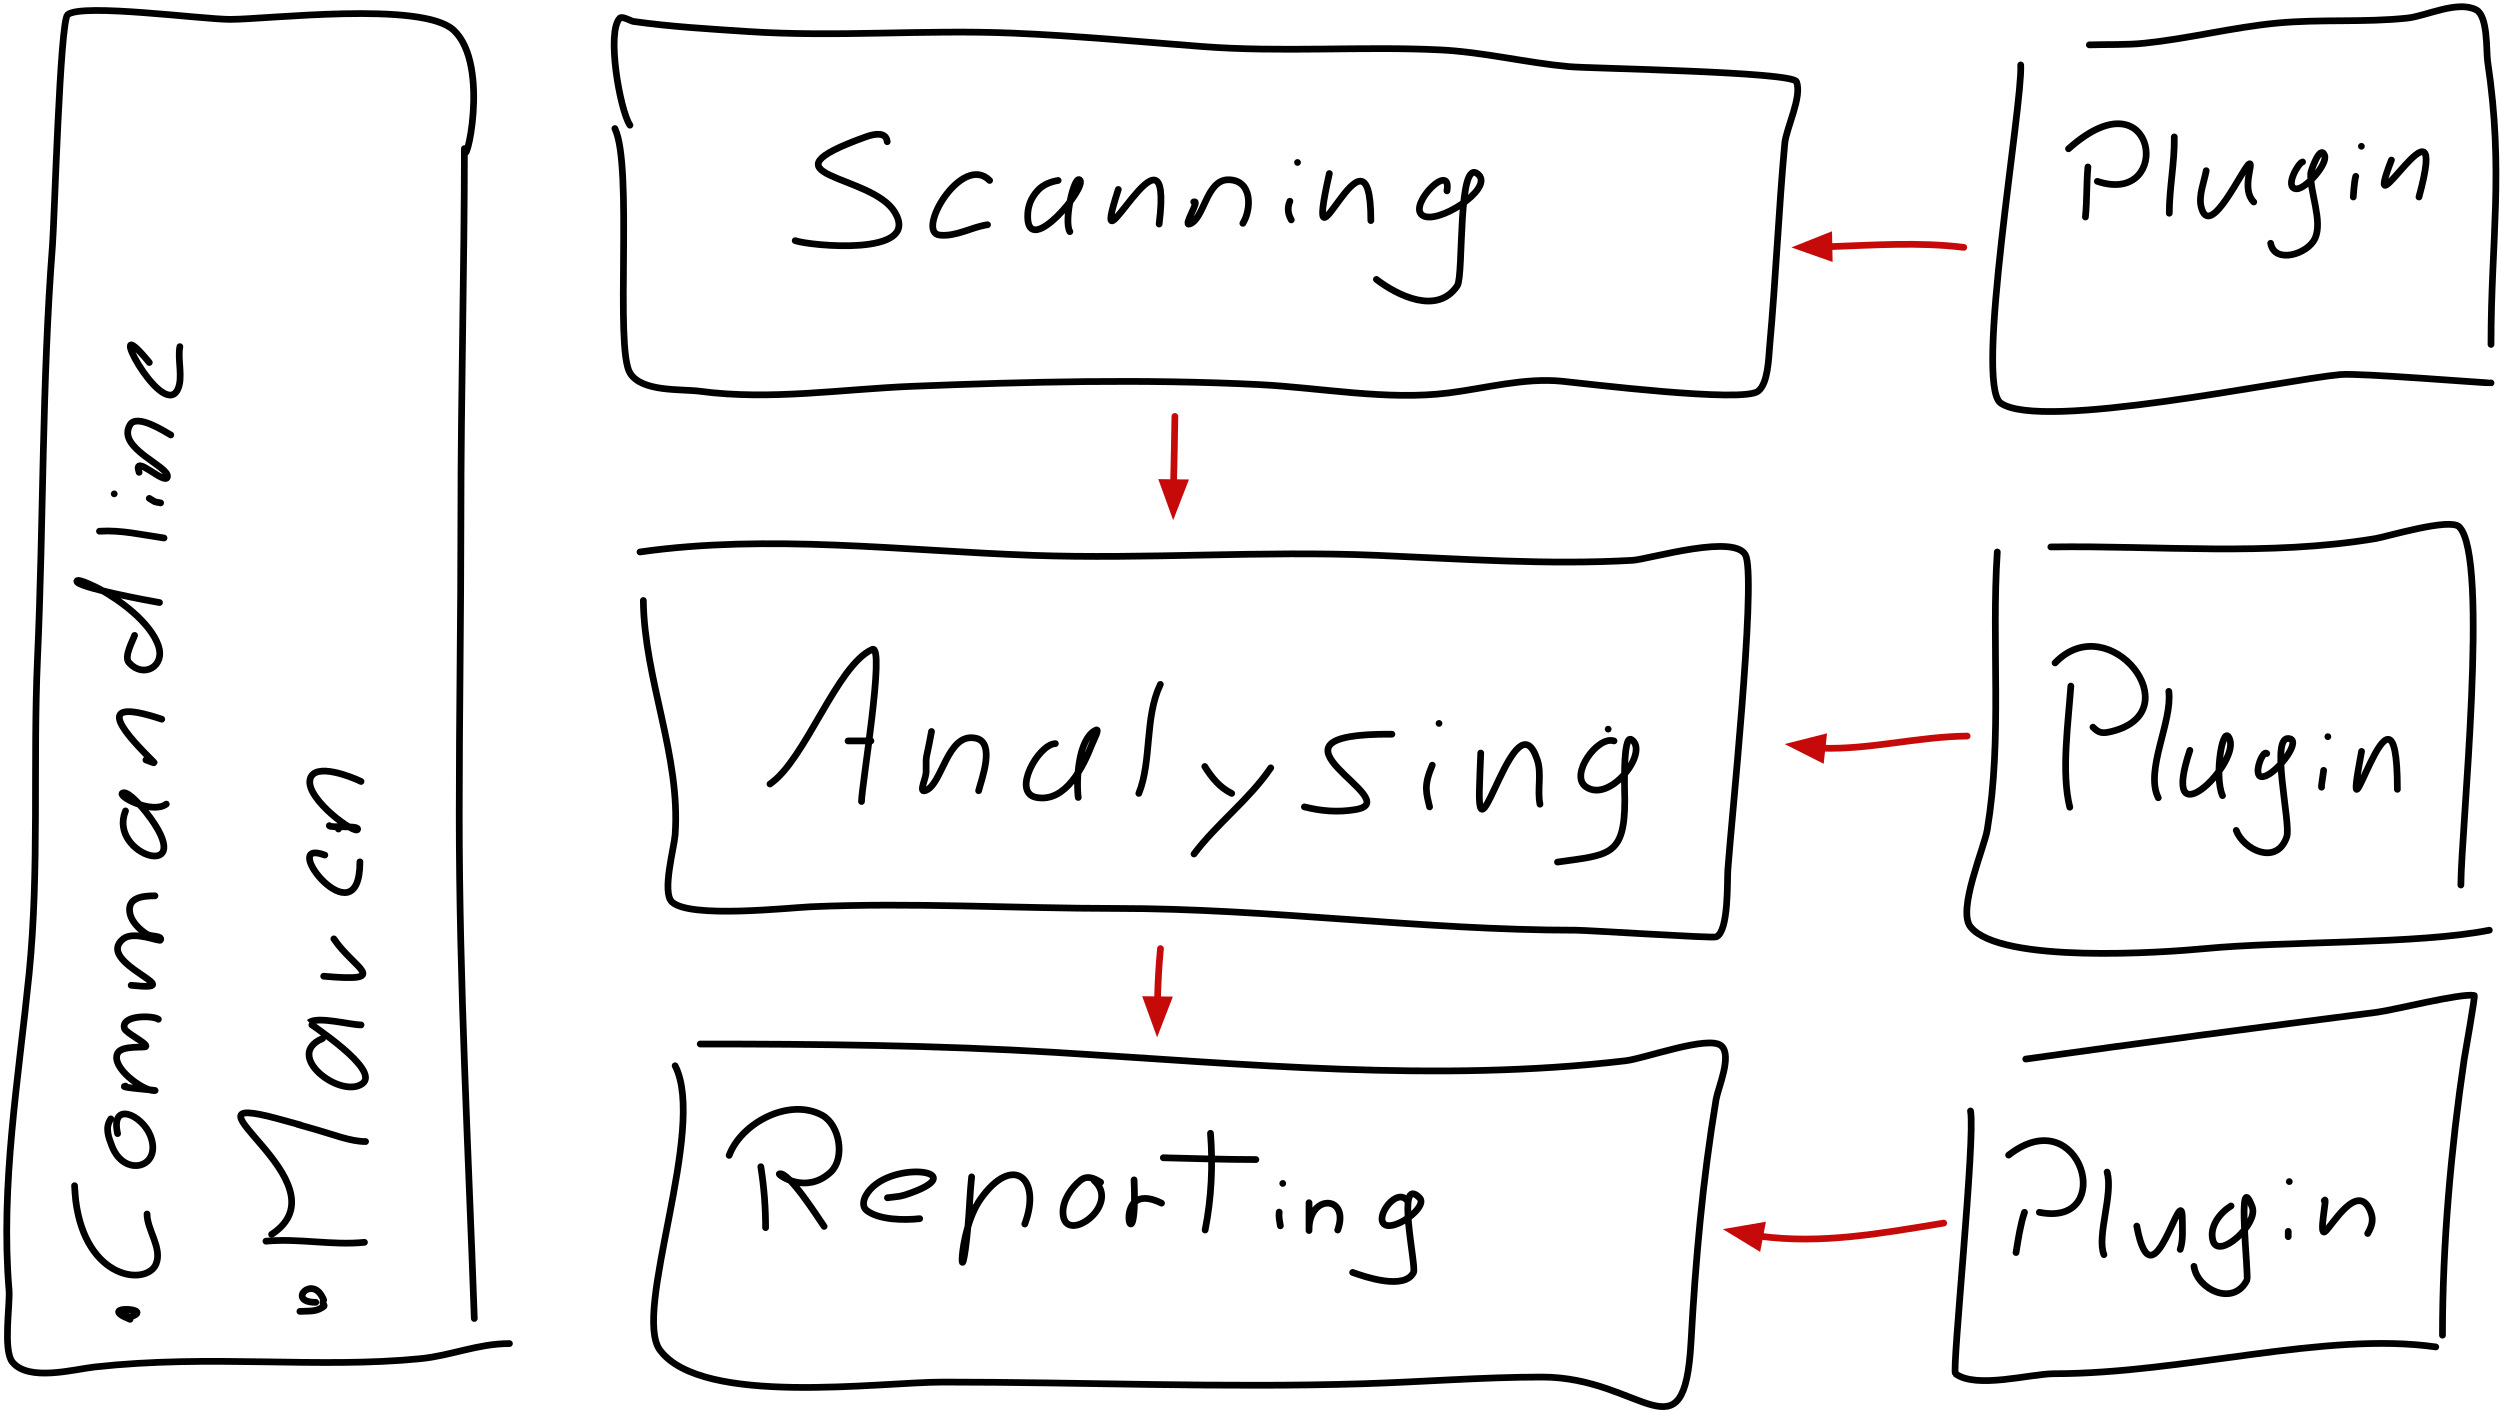 <?xml version="1.0" encoding="UTF-8"?>
<!DOCTYPE svg PUBLIC "-//W3C//DTD SVG 1.1//EN" "http://www.w3.org/Graphics/SVG/1.1/DTD/svg11.dtd">
<svg version="1.1" xmlns="http://www.w3.org/2000/svg" xmlns:xlink="http://www.w3.org/1999/xlink" x="0" y="0" width="928.571" height="523.964" viewBox="0, 0, 928.571, 523.964">
  <g id="Layer_1" transform="translate(-22.011, -83.299)">
    <path d="M250.395,131.042 C257.199,145.128 250.323,212.355 255.989,221.8 C260.329,229.032 275.042,227.697 282.098,228.638 C308.102,232.105 335.042,227.813 361.045,226.773 C403.355,225.08 447.397,224.035 489.722,226.151 C512.5,227.29 537.115,232.116 559.966,229.259 C573.759,227.535 588.172,223.501 602.236,224.908 C611.741,225.858 669.231,232.939 674.967,228.638 C678.76,225.793 678.919,216.248 679.318,211.854 C681.592,186.845 682.639,161.654 684.913,136.637 C685.428,130.976 691.479,119.173 689.264,113.636 C687.776,109.915 612.834,108.779 604.723,108.042 C588.762,106.591 572.838,102.586 556.858,101.825 C527.549,100.43 497.839,102.832 468.586,100.582 C445.347,98.795 421.659,96.581 398.342,95.609 C365.297,94.232 332.584,97.193 299.503,94.988 C285.473,94.052 271.067,93.234 257.233,91.258 C256.368,91.134 253.094,89.18 252.26,90.015 C247.157,95.117 252.272,124.223 255.989,129.799" fill-opacity="0" stroke="#000000" stroke-width="2.5" stroke-linecap="round" stroke-linejoin="round"/>
    <path d="M260.962,306.341 C261.32,335.778 274.876,363.934 272.773,393.369 C272.443,397.988 267.835,414.539 271.53,418.234 C277.892,424.597 315.145,420.446 323.125,420.099 C360.955,418.455 399.058,420.721 436.883,420.721 C493.609,420.721 550.243,428.802 607.21,428.802 C612.006,428.802 658.069,431.832 659.426,431.289 C664.173,429.39 663.491,410.443 663.778,406.423 C665.08,388.194 674.09,302.339 670.616,290.179 C667.947,280.84 634.345,291.089 628.345,291.422 C596.381,293.198 565.237,290.891 533.236,289.557 C490.615,287.781 447.678,291.075 405.18,289.557 C357.539,287.856 307.165,281.536 259.719,288.314" fill-opacity="0" stroke="#000000" stroke-width="2.5" stroke-linecap="round" stroke-linejoin="round"/>
    <path d="M272.773,479.154 C284.708,502.471 256.652,570.796 267.179,584.831 C282.917,605.815 348.628,596.642 372.234,596.642 C424.143,596.642 476.462,598.833 528.263,597.263 C550.481,596.59 572.527,594.777 594.777,594.777 C632.011,594.777 647.604,626.693 650.102,581.723 C651.785,551.424 654.427,521.582 659.426,491.587 C660.111,487.481 665.558,475.25 661.291,471.694 C656.552,467.745 632.825,476.47 625.858,477.289 C555.904,485.519 484.08,478.435 413.883,474.181 C370.087,471.527 326.01,471.073 282.098,471.073" fill-opacity="0" stroke="#000000" stroke-width="2.5" stroke-linecap="round" stroke-linejoin="round"/>
    <path d="M772.563,107.42 C773.364,121.813 755.225,225.933 765.103,232.989 C779.978,243.614 870.682,224.295 891.294,222.421 C898.445,221.771 946.671,225.719 947.24,225.53" fill-opacity="0" stroke="#000000" stroke-width="2.5" stroke-linecap="round" stroke-linejoin="round"/>
    <path d="M798.05,99.961 C804.887,99.753 811.758,100.039 818.563,99.339 C835.027,97.644 851.146,93.468 867.672,91.879 C883.739,90.335 900.227,91.722 916.159,90.015 C923.219,89.258 934.641,83.404 941.646,86.906 C946.217,89.192 945.419,102.324 945.997,106.177 C952.117,146.977 947.24,172.359 947.24,211.232" fill-opacity="0" stroke="#000000" stroke-width="2.5" stroke-linecap="round" stroke-linejoin="round"/>
    <path d="M763.86,288.314 C761.616,322.605 765.812,357.415 760.13,391.504 C759.005,398.256 748.933,421.332 753.914,427.559 C764.971,441.38 826.02,437.084 840.942,435.64 C870.228,432.806 920.425,434.041 946.619,428.802" fill-opacity="0" stroke="#000000" stroke-width="2.5" stroke-linecap="round" stroke-linejoin="round"/>
    <path d="M783.752,286.449 C823.892,285.87 864.505,289.982 904.348,283.341 C908.589,282.634 931.973,275.533 935.429,278.99 C946.762,290.322 936.051,392.86 936.051,412.018" fill-opacity="0" stroke="#000000" stroke-width="2.5" stroke-linecap="round" stroke-linejoin="round"/>
    <path d="M753.914,495.938 C755.834,505.566 746.943,592.501 748.319,593.534 C756.025,599.313 776.18,593.534 784.995,593.534 C832.71,593.534 885.801,577.741 926.727,583.588" fill-opacity="0" stroke="#000000" stroke-width="2.5" stroke-linecap="round" stroke-linejoin="round"/>
    <path d="M774.428,476.668 C817.892,470.524 861.395,464.848 904.97,459.262 C910.97,458.493 936.267,452.094 941.024,453.046 C941.464,453.134 937.542,474.997 937.294,476.668 C932.371,509.9 929.213,545.611 929.213,579.236" fill-opacity="0" stroke="#000000" stroke-width="2.5" stroke-linecap="round" stroke-linejoin="round"/>
    <path d="M198.178,573.02 C195.997,510.627 192.583,448.39 192.583,385.91 C192.583,349.262 193.205,312.56 193.205,275.881 C193.205,230.384 194.5,181.5 194.5,138.5 C194.5,148.799 204.5,107.5 190.5,94.5 C178.747,83.586 121.244,90.5 107.5,90.5 C97.197,90.5 52.226,84.396 47.122,88.771 C44.305,91.186 42.222,165.115 41.5,174.5 C37.56,225.724 38.221,276.622 35.933,328.098 C34.206,366.956 36.699,406.225 32.825,444.964 C28.953,483.683 22.106,523.344 25.365,562.452 C25.81,567.79 23.062,584.749 26.608,589.182 C32.565,596.628 49.692,591.867 57.068,591.047 C100.306,586.243 140.397,591.728 178.286,587.939 C189.609,586.807 199.534,582.344 211.232,582.344" fill-opacity="0" stroke="#000000" stroke-width="2.5" stroke-linecap="round" stroke-linejoin="round"/>
    <g>
      <path d="M458.397,237.962 C458.315,246.184 458.071,254.386 457.914,262.572" fill-opacity="0" stroke="#C60A0A" stroke-width="2.5" stroke-linecap="round" stroke-linejoin="round"/>
      <path d="M454.015,262.53 L457.8,272.972 L461.814,262.615 z" fill="#C60A0A" fill-opacity="1" stroke="#C60A0A" stroke-width="2.5" stroke-opacity="1"/>
    </g>
    <g>
      <path d="M453.046,435.64 C452.428,441.99 452.104,448.297 451.943,454.646" fill-opacity="0" stroke="#C60A0A" stroke-width="2.5" stroke-linecap="round" stroke-linejoin="round"/>
      <path d="M448.043,454.603 L451.828,465.045 L455.843,454.689 z" fill="#C60A0A" fill-opacity="1" stroke="#C60A0A" stroke-width="2.5" stroke-opacity="1"/>
    </g>
    <g>
      <path d="M751.427,175.178 C734.698,173.131 718.013,174.349 701.337,174.926" fill-opacity="0" stroke="#C60A0A" stroke-width="2.5" stroke-linecap="round" stroke-linejoin="round"/>
      <path d="M701.259,171.027 L690.939,175.132 L701.414,178.825 z" fill="#C60A0A" fill-opacity="1" stroke="#C60A0A" stroke-width="2.5" stroke-opacity="1"/>
    </g>
    <g>
      <path d="M743.968,537.587 C720.146,541.516 698.344,545.473 675.628,542.45" fill-opacity="0" stroke="#C60A0A" stroke-width="2.5" stroke-linecap="round" stroke-linejoin="round"/>
      <path d="M676.358,538.619 L665.411,540.503 L674.898,546.281 z" fill="#C60A0A" fill-opacity="1" stroke="#C60A0A" stroke-width="2.5" stroke-opacity="1"/>
    </g>
    <g>
      <path d="M752.671,356.693 C734.297,356.907 716.681,361.755 698.763,361.2" fill-opacity="0" stroke="#C60A0A" stroke-width="2.5" stroke-linecap="round" stroke-linejoin="round"/>
      <path d="M699.193,357.324 L688.427,360.053 L698.333,365.076 z" fill="#C60A0A" fill-opacity="1" stroke="#C60A0A" stroke-width="2.5" stroke-opacity="1"/>
    </g>
    <g>
      <path d="M619.332,354.118 L619.332,354.118" fill="#000000"/>
      <path d="M619.332,354.118 L619.332,354.118" fill-opacity="0" stroke="#000000" stroke-width="2.5" stroke-linecap="round" stroke-linejoin="round"/>
    </g>
    <path d="M351.548,135.934 C351.163,132.277 347.077,132.876 343.582,134.135 C302.033,149.092 345.672,147.642 354.375,162.147 C364.371,178.807 322.514,174.554 317.369,172.683" fill-opacity="0" stroke="#000000" stroke-width="2.5" stroke-linecap="round" stroke-linejoin="round"/>
    <path d="M389.583,150.325 C379.295,139.936 361.804,169.7 371.08,170.627 C377.287,171.248 382.849,167.624 388.812,166.773" fill-opacity="0" stroke="#000000" stroke-width="2.5" stroke-linecap="round" stroke-linejoin="round"/>
    <path d="M415.025,150.325 C412.342,150.762 409.455,151.883 407.572,153.923 C404.94,156.775 403.717,159.833 403.717,163.689 C403.717,179.624 426.414,152.35 422.992,150.068 C420.835,148.63 417.085,165.649 419.394,169.342" fill-opacity="0" stroke="#000000" stroke-width="2.5" stroke-linecap="round" stroke-linejoin="round"/>
    <path d="M437.383,153.666 C424.98,191.947 458.382,119.825 452.545,166.516" fill-opacity="0" stroke="#000000" stroke-width="2.5" stroke-linecap="round" stroke-linejoin="round"/>
    <path d="M465.395,158.292 C468.027,157.37 461.207,167.397 463.853,166.516 C469.359,164.68 469.966,150.068 478.244,150.068 C487.255,150.068 486.906,161.034 483.641,166.259" fill-opacity="0" stroke="#000000" stroke-width="2.5" stroke-linecap="round" stroke-linejoin="round"/>
    <path d="M501.116,158.035 C499.752,161.152 500.932,163.751 501.63,164.974" fill-opacity="0" stroke="#000000" stroke-width="2.5" stroke-linecap="round" stroke-linejoin="round"/>
    <path d="M503.943,143.643 L503.943,143.643" fill-opacity="0" stroke="#000000" stroke-width="2.5" stroke-linecap="round" stroke-linejoin="round"/>
    <path d="M515.765,147.755 C505.251,194.557 531.184,121.402 531.184,165.231" fill-opacity="0" stroke="#000000" stroke-width="2.5" stroke-linecap="round" stroke-linejoin="round"/>
    <path d="M559.453,154.18 C561.317,142.893 545.125,159.226 550.202,163.175 C555.426,167.238 576.665,153.659 571.275,148.269 C563.222,140.217 565.763,185.706 563.308,189.388 C555.909,200.486 541.057,193.088 533.24,187.075" fill-opacity="0" stroke="#000000" stroke-width="2.5" stroke-linecap="round" stroke-linejoin="round"/>
    <path d="M308,374.5 C321.251,365.386 332.773,330.379 346,324.5 C350.904,322.32 342,375.709 342,381" fill-opacity="0" stroke="#000000" stroke-width="2.5" stroke-linecap="round" stroke-linejoin="round"/>
    <path d="M337,358.5 C339.833,358.5 342.667,358.5 345.5,358.5" fill-opacity="0" stroke="#000000" stroke-width="2.5" stroke-linecap="round" stroke-linejoin="round"/>
    <path d="M368,355 C365.762,367.312 366,362.273 366,370 C366,372.339 363.231,377.567 365.5,377 C372.009,375.373 373.606,355.079 384.5,357.5 C391.837,359.13 386.562,372.752 385.5,377" fill-opacity="0" stroke="#000000" stroke-width="2.5" stroke-linecap="round" stroke-linejoin="round"/>
    <path d="M414,359.5 C407.642,359.727 397.58,377.787 407,379.5 C417.882,381.478 424.417,367.928 427.5,360 C428.189,358.229 430.7,353.65 429,354.5 C422.366,357.817 421.73,373.34 422.5,379.5" fill-opacity="0" stroke="#000000" stroke-width="2.5" stroke-linecap="round" stroke-linejoin="round"/>
    <path d="M453,337.5 C447.108,349.793 449.889,365.778 445,378" fill-opacity="0" stroke="#000000" stroke-width="2.5" stroke-linecap="round" stroke-linejoin="round"/>
    <path d="M469.5,368 C472.192,372.278 475.013,375.757 479.5,378" fill-opacity="0" stroke="#000000" stroke-width="2.5" stroke-linecap="round" stroke-linejoin="round"/>
    <path d="M494,368.5 C485.913,380.411 474.04,389.113 465.5,400.5" fill-opacity="0" stroke="#000000" stroke-width="2.5" stroke-linecap="round" stroke-linejoin="round"/>
    <path d="M539,356 C483.232,355.625 545.809,380.615 525.5,384 C518.909,385.098 512.844,384.586 506.5,383" fill-opacity="0" stroke="#000000" stroke-width="2.5" stroke-linecap="round" stroke-linejoin="round"/>
    <path d="M554,367.5 C550.592,375.482 551.893,378.017 553,383" fill-opacity="0" stroke="#000000" stroke-width="2.5" stroke-linecap="round" stroke-linejoin="round"/>
    <path d="M556.5,352 L556.5,352" fill-opacity="0" stroke="#000000" stroke-width="2.5" stroke-linecap="round" stroke-linejoin="round"/>
    <path d="M572,363 C571.833,367.5 571.622,371.999 571.5,376.5 C570.737,404.749 584.908,341.223 593,365.5 C594.728,370.685 592.929,376.644 594,382" fill-opacity="0" stroke="#000000" stroke-width="2.5" stroke-linecap="round" stroke-linejoin="round"/>
    <path d="M621.5,358.5 C615.364,356.474 604.908,371.149 611,375.5 C619.953,381.895 634.764,362.509 628,358 C624.602,355.735 625.5,378.329 625.5,380.5 C625.5,401.48 619.499,400.786 600.5,403.5" fill-opacity="0" stroke="#000000" stroke-width="2.5" stroke-linecap="round" stroke-linejoin="round"/>
    <path d="M304.602,516.652 C305.8,524.17 306.376,531.686 306.376,539.277" fill-opacity="0" stroke="#000000" stroke-width="2.5" stroke-linecap="round" stroke-linejoin="round"/>
    <path d="M292.846,512.438 C297.295,500.389 315.206,490.843 327.448,497.576 C333.928,501.14 336.013,513.552 330.553,518.648 C321.34,527.248 310.811,519.536 311.478,519.314 C314.871,518.182 326.099,535.956 328.113,538.833" fill-opacity="0" stroke="#000000" stroke-width="2.5" stroke-linecap="round" stroke-linejoin="round"/>
    <path d="M351.625,528.186 C356.471,527.554 356.163,527.892 360.276,526.412 C383.944,517.891 351.211,513.84 343.64,527.299 C342.713,528.947 342.156,531.479 343.862,532.844 C348.442,536.508 358.081,536.563 363.603,535.949" fill-opacity="0" stroke="#000000" stroke-width="2.5" stroke-linecap="round" stroke-linejoin="round"/>
    <path d="M382.9,520.423 C382.256,526.394 382.113,532.412 381.57,538.389 C378.813,568.707 377.056,541.578 386.228,528.63 C398.224,511.694 409.031,520.907 402.642,537.946" fill-opacity="0" stroke="#000000" stroke-width="2.5" stroke-linecap="round" stroke-linejoin="round"/>
    <path d="M430.811,522.419 C428.311,520.886 425.778,519.688 423.27,521.754 C419.762,524.642 416.649,529.249 416.837,533.953 C417.324,546.124 438.758,530.986 428.372,521.754" fill-opacity="0" stroke="#000000" stroke-width="2.5" stroke-linecap="round" stroke-linejoin="round"/>
    <path d="M443.233,521.532 C444.826,558.478 433.179,520.054 453.436,530.182" fill-opacity="0" stroke="#000000" stroke-width="2.5" stroke-linecap="round" stroke-linejoin="round"/>
    <path d="M454.102,513.325 C465.502,513.604 477.01,513.99 488.482,513.99" fill-opacity="0" stroke="#000000" stroke-width="2.5" stroke-linecap="round" stroke-linejoin="round"/>
    <path d="M471.624,504.231 C472.561,516.151 471.978,528.415 469.628,540.164" fill-opacity="0" stroke="#000000" stroke-width="2.5" stroke-linecap="round" stroke-linejoin="round"/>
    <path d="M497.133,533.509 C496.908,535.247 497.297,536.933 497.576,538.611" fill-opacity="0" stroke="#000000" stroke-width="2.5" stroke-linecap="round" stroke-linejoin="round"/>
    <path d="M498.463,522.863 L498.463,522.863" fill-opacity="0" stroke="#000000" stroke-width="2.5" stroke-linecap="round" stroke-linejoin="round"/>
    <path d="M508.223,530.404 C508.223,527.225 508.223,543.121 508.223,539.942 C508.223,526.644 523.514,527.16 518.87,540.164" fill-opacity="0" stroke="#000000" stroke-width="2.5" stroke-linecap="round" stroke-linejoin="round"/>
    <path d="M545.044,529.739 C541.194,523.367 532.242,535.573 536.393,538.167 C540.159,540.521 552.574,531.502 549.258,528.186 C540.248,519.176 548.206,553.58 547.04,555.912 C543.708,562.576 529.094,557.614 524.415,555.912" fill-opacity="0" stroke="#000000" stroke-width="2.5" stroke-linecap="round" stroke-linejoin="round"/>
    <path d="M797.526,145.308 C796.966,151.508 797.214,157.728 796.596,163.903" fill-opacity="0" stroke="#000000" stroke-width="2.5" stroke-linecap="round" stroke-linejoin="round"/>
    <path d="M790.32,138.568 C823.358,109.007 829.536,160.162 801.013,150.654" fill-opacity="0" stroke="#000000" stroke-width="2.5" stroke-linecap="round" stroke-linejoin="round"/>
    <path d="M829.602,134.151 C829.763,143.619 827.743,153.166 827.743,162.508" fill-opacity="0" stroke="#000000" stroke-width="2.5" stroke-linecap="round" stroke-linejoin="round"/>
    <path d="M841.457,146.703 C840.719,150.8 838.539,155.952 839.597,160.184 C842.8,172.996 855.397,144.845 857.495,144.146 C859.208,143.575 854.359,153.562 859.122,158.325" fill-opacity="0" stroke="#000000" stroke-width="2.5" stroke-linecap="round" stroke-linejoin="round"/>
    <path d="M877.252,143.449 C875.771,143.613 870.292,153.057 874.927,153.443 C878.199,153.716 886.811,144.215 885.387,140.892 C883.669,136.883 880.302,146.99 880.274,147.633 C879.961,154.829 884.774,165.34 881.901,171.806 C879.276,177.712 866.825,181.515 865.398,173.665" fill-opacity="0" stroke="#000000" stroke-width="2.5" stroke-linecap="round" stroke-linejoin="round"/>
    <path d="M897.009,148.795 C896.451,150.406 896.079,156.36 896.079,156.465" fill-opacity="0" stroke="#000000" stroke-width="2.5" stroke-linecap="round" stroke-linejoin="round"/>
    <path d="M899.101,137.638 L899.101,137.638" fill-opacity="0" stroke="#000000" stroke-width="2.5" stroke-linecap="round" stroke-linejoin="round"/>
    <path d="M910.258,142.751 C897.867,174.62 932.754,111.478 920.485,156.465" fill-opacity="0" stroke="#000000" stroke-width="2.5" stroke-linecap="round" stroke-linejoin="round"/>
    <path d="M791.182,338.134 C790.184,352.189 787.592,370.331 790.791,383.126" fill-opacity="0" stroke="#000000" stroke-width="2.5" stroke-linecap="round" stroke-linejoin="round"/>
    <path d="M785.314,329.527 C805.491,308.517 836.23,347.51 806.44,354.957 C802.784,355.871 801.551,355.545 799.398,353.392" fill-opacity="0" stroke="#000000" stroke-width="2.5" stroke-linecap="round" stroke-linejoin="round"/>
    <path d="M827.567,340.09 C828.958,351.402 818.585,369.465 823.655,379.605" fill-opacity="0" stroke="#000000" stroke-width="2.5" stroke-linecap="round" stroke-linejoin="round"/>
    <path d="M835.391,361.999 C823.988,396.112 853.465,367.708 850.258,358.087 C847.818,350.765 844.232,371.425 847.52,378.822" fill-opacity="0" stroke="#000000" stroke-width="2.5" stroke-linecap="round" stroke-linejoin="round"/>
    <path d="M863.951,363.173 C862.462,361.618 858.701,371.414 861.995,371.78 C866.265,372.255 877,358.965 872.559,357.696 C864.742,355.463 873.032,389.138 871.385,394.081 C867.738,405.022 855.306,398.935 852.606,391.733" fill-opacity="0" stroke="#000000" stroke-width="2.5" stroke-linecap="round" stroke-linejoin="round"/>
    <path d="M885.078,369.433 C884.817,371.259 884.556,373.084 884.296,374.91 C884.296,375.171 884.296,375.432 884.296,375.693" fill-opacity="0" stroke="#000000" stroke-width="2.5" stroke-linecap="round" stroke-linejoin="round"/>
    <path d="M886.643,356.913 L886.643,356.913" fill-opacity="0" stroke="#000000" stroke-width="2.5" stroke-linecap="round" stroke-linejoin="round"/>
    <path d="M899.163,362.391 C890.476,408.462 912.464,322.325 912.464,376.475" fill-opacity="0" stroke="#000000" stroke-width="2.5" stroke-linecap="round" stroke-linejoin="round"/>
    <path d="M773.966,533.586 C772.364,538.398 771.646,543.574 770.819,548.536" fill-opacity="0" stroke="#000000" stroke-width="2.5" stroke-linecap="round" stroke-linejoin="round"/>
    <path d="M768.065,512.341 C795.124,491.244 808.481,539.387 779.474,533.586" fill-opacity="0" stroke="#000000" stroke-width="2.5" stroke-linecap="round" stroke-linejoin="round"/>
    <path d="M804.653,518.636 C806.995,526.898 800.716,542.431 803.473,549.323" fill-opacity="0" stroke="#000000" stroke-width="2.5" stroke-linecap="round" stroke-linejoin="round"/>
    <path d="M815.669,538.7 C821.635,570.695 832.586,519.828 832.586,536.34 C832.586,540.092 832.988,543.789 831.799,547.356" fill-opacity="0" stroke="#000000" stroke-width="2.5" stroke-linecap="round" stroke-linejoin="round"/>
    <path d="M850.684,531.225 C846.591,533.701 842.438,539.018 843.995,544.208 C846.132,551.329 860.914,537.918 858.552,531.619 C852.616,515.788 857.37,557.195 856.585,558.765 C851.62,568.694 838.162,562.388 836.914,553.651" fill-opacity="0" stroke="#000000" stroke-width="2.5" stroke-linecap="round" stroke-linejoin="round"/>
    <path d="M871.928,540.668 C871.928,541.323 871.928,541.979 871.928,542.635" fill-opacity="0" stroke="#000000" stroke-width="2.5" stroke-linecap="round" stroke-linejoin="round"/>
    <path d="M872.322,522.177 L872.322,522.177" fill-opacity="0" stroke="#000000" stroke-width="2.5" stroke-linecap="round" stroke-linejoin="round"/>
    <path d="M885.305,529.258 C886.75,526.808 882.887,543.127 885.698,540.668 C888.279,538.41 898.073,521.473 902.615,533.586 C903.736,536.574 902.889,538.909 901.435,541.454" fill-opacity="0" stroke="#000000" stroke-width="2.5" stroke-linecap="round" stroke-linejoin="round"/>
    <path d="M49.708,523.704 C49.848,525.527 49.902,527.358 50.129,529.172 C53.843,558.885 76.679,561.003 79.99,552.725 C82.337,546.857 76.625,540.104 76.625,534.219" fill-opacity="0" stroke="#000000" stroke-width="2.5" stroke-linecap="round" stroke-linejoin="round"/>
    <path d="M63.167,498.89 C60.942,502.148 62.303,505.644 63.587,508.984 C68.186,520.941 82.443,517.043 77.887,505.199 C74.865,497.342 62.955,492.049 65.69,504.358" fill-opacity="0" stroke="#000000" stroke-width="2.5" stroke-linecap="round" stroke-linejoin="round"/>
    <path d="M68.634,486.693 C65.125,487.222 82.698,488.376 79.149,488.376 C74.999,488.376 63.067,479.742 65.69,474.496 C67.243,471.39 75.983,472.638 76.205,471.973 C76.633,470.689 68.651,466.991 68.214,465.243 C66.946,460.174 78.908,460.436 80.831,461.879" fill-opacity="0" stroke="#000000" stroke-width="2.5" stroke-linecap="round" stroke-linejoin="round"/>
    <path d="M70.737,449.261 C94.539,451.828 56.582,440.987 67.793,432.017 C71.769,428.837 81.393,433.276 81.672,432.438 C82.249,430.709 78.188,431.273 76.625,430.335 C74.063,428.798 70.992,425.804 70.317,422.765 C68.953,416.629 75.022,416.035 79.569,416.035" fill-opacity="0" stroke="#000000" stroke-width="2.5" stroke-linecap="round" stroke-linejoin="round"/>
    <path d="M68.634,384.492 C61.742,401.38 97.125,411.538 76.205,384.912 C75.182,383.61 69.909,377.233 67.793,377.762 C64.557,378.571 78.439,385.971 83.775,381.968" fill-opacity="0" stroke="#000000" stroke-width="2.5" stroke-linecap="round" stroke-linejoin="round"/>
    <path d="M76.205,365.565 C77.186,365.846 79.871,367.128 79.149,366.407 C70.037,357.295 54.139,341.107 82.093,350.424" fill-opacity="0" stroke="#000000" stroke-width="2.5" stroke-linecap="round" stroke-linejoin="round"/>
    <path d="M71.999,319.301 C71.414,321.124 67.949,327.17 69.896,329.395 C75.245,335.508 83.536,330.75 80.831,323.087 C77.763,314.393 66.629,306.275 58.961,302.058 C58.44,301.771 50.943,297.931 50.549,299.113 C49.799,301.365 78.089,306.577 81.252,307.105" fill-opacity="0" stroke="#000000" stroke-width="2.5" stroke-linecap="round" stroke-linejoin="round"/>
    <path d="M58.961,280.608 C67.076,280.088 75.035,282.003 82.934,283.131" fill-opacity="0" stroke="#000000" stroke-width="2.5" stroke-linecap="round" stroke-linejoin="round"/>
    <path d="M77.467,268.411 C80.182,270.04 78.768,269.512 81.672,270.093" fill-opacity="0" stroke="#000000" stroke-width="2.5" stroke-linecap="round" stroke-linejoin="round"/>
    <path d="M64.429,266.729 L64.429,266.729" fill-opacity="0" stroke="#000000" stroke-width="2.5" stroke-linecap="round" stroke-linejoin="round"/>
    <path d="M73.681,258.738 C71.089,251.2 83.5,263.9 84.196,260.42 C84.983,256.483 65.11,249.75 70.317,241.073 C72.822,236.898 82.89,243.391 85.458,244.858" fill-opacity="0" stroke="#000000" stroke-width="2.5" stroke-linecap="round" stroke-linejoin="round"/>
    <path d="M77.467,217.941 C58.881,195.25 82.102,239.793 87.981,228.035 C90.121,223.755 87.883,216.748 88.822,212.053" fill-opacity="0" stroke="#000000" stroke-width="2.5" stroke-linecap="round" stroke-linejoin="round"/>
    <path d="M120.787,544.313 C132.993,543.174 145.284,545.943 157.377,544.734" fill-opacity="0" stroke="#000000" stroke-width="2.5" stroke-linecap="round" stroke-linejoin="round"/>
    <path d="M122.889,541.789 C152.047,522.583 83.421,487.438 125.413,498.89 C144.852,504.192 121.483,497.85 140.133,503.096 C145.501,504.605 152.205,507.302 157.798,507.302" fill-opacity="0" stroke="#000000" stroke-width="2.5" stroke-linecap="round" stroke-linejoin="round"/>
    <path d="M141.816,469.029 C127.136,475.31 148.451,491.512 156.536,485.852 C163.868,480.72 136.539,463.324 136.769,463.141 C139.944,460.6 151.946,463.982 156.115,463.982" fill-opacity="0" stroke="#000000" stroke-width="2.5" stroke-linecap="round" stroke-linejoin="round"/>
    <path d="M142.236,445.897 C167.882,448.156 153.417,443.11 146.021,432.017" fill-opacity="0" stroke="#000000" stroke-width="2.5" stroke-linecap="round" stroke-linejoin="round"/>
    <path d="M142.657,400.894 C124.468,394.081 155.695,433.416 155.695,403.418" fill-opacity="0" stroke="#000000" stroke-width="2.5" stroke-linecap="round" stroke-linejoin="round"/>
    <path d="M147.704,391.221 L147.704,391.221" fill-opacity="0" stroke="#000000" stroke-width="2.5" stroke-linecap="round" stroke-linejoin="round"/>
    <path d="M144.339,389.959 C144.231,390.901 154.854,389.75 154.854,391.221 C154.854,394.019 135.333,380.138 137.189,372.715 C138.821,366.19 153.118,372.058 156.115,373.557" fill-opacity="0" stroke="#000000" stroke-width="2.5" stroke-linecap="round" stroke-linejoin="round"/>
    <path d="M71.999,570.81 C69.604,567.279 66.204,573.863 70.317,572.492 C80.465,569.109 56.907,567.969 70.317,573.333" fill-opacity="0" stroke="#000000" stroke-width="2.5" stroke-linecap="round" stroke-linejoin="round"/>
    <path d="M133.404,570.389 C135.381,570.252 138.666,570.492 140.554,569.548 C144.274,567.688 141.076,568.504 142.236,566.183 C138.398,556.115 128.12,567.024 139.292,567.024" fill-opacity="0" stroke="#000000" stroke-width="2.5" stroke-linecap="round" stroke-linejoin="round"/>
  </g>
</svg>
